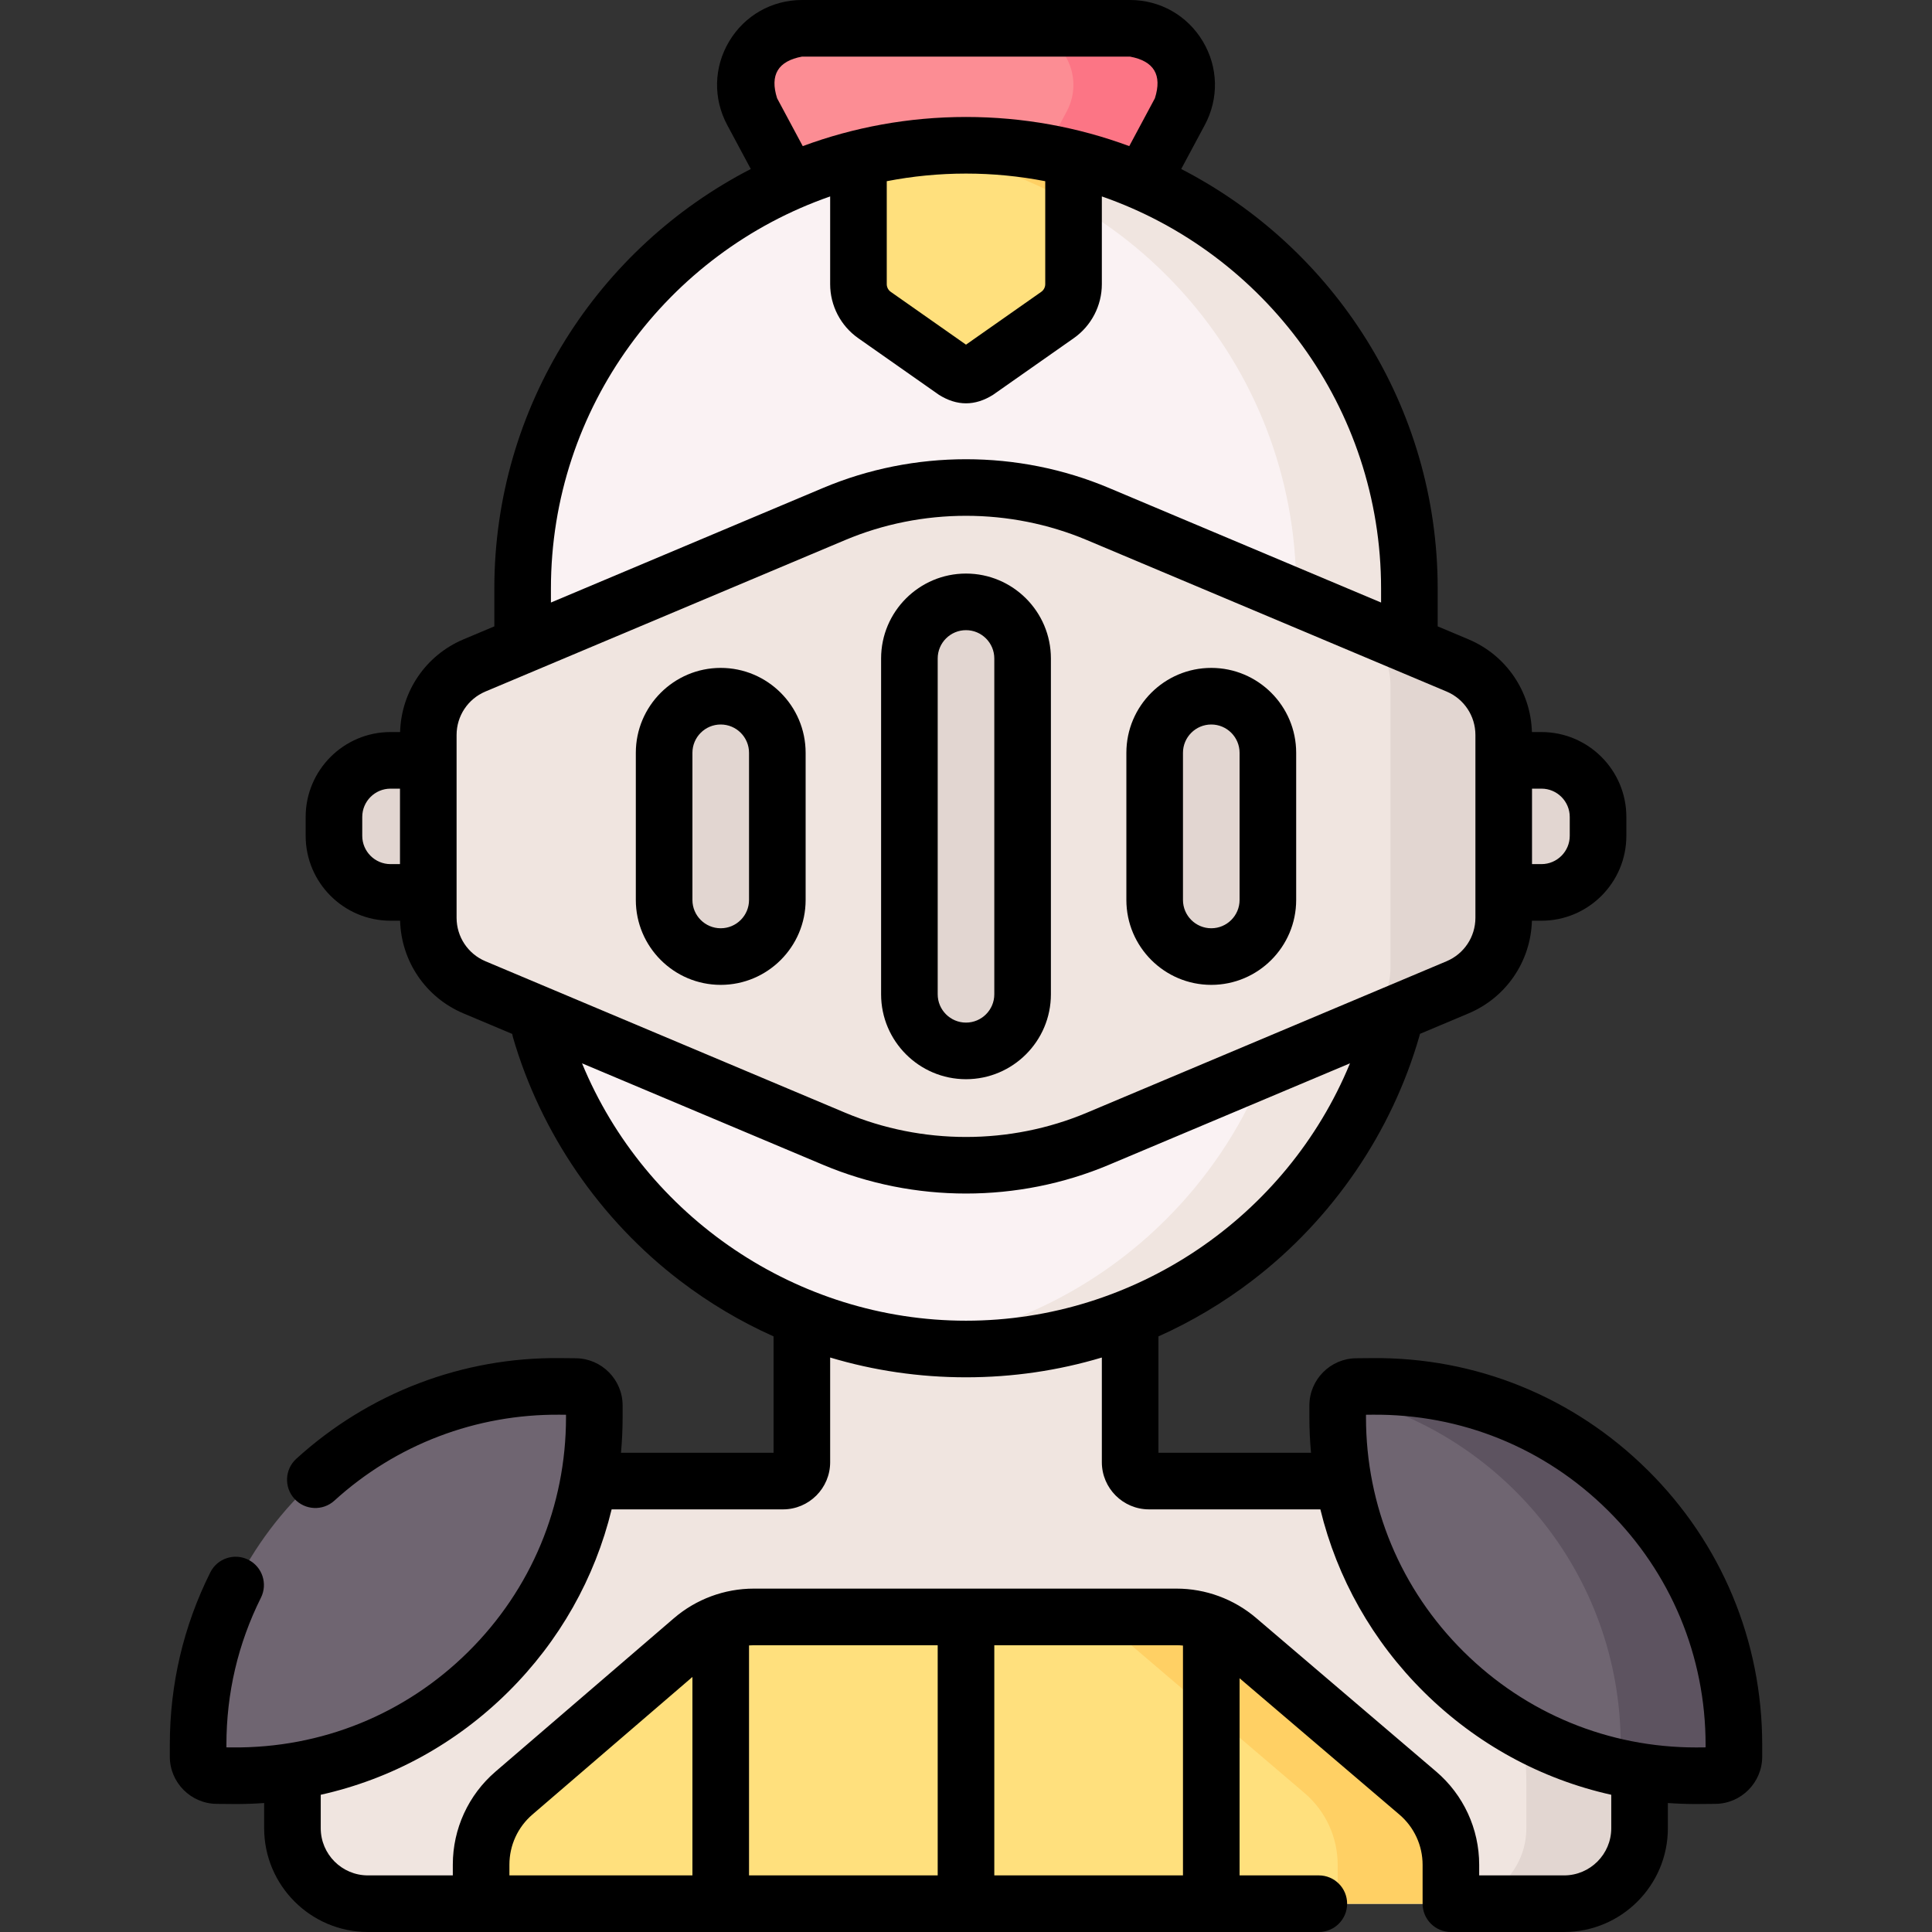 <svg id="Layer_1" enable-background="new 0 0 512 512" height="512" viewBox="0 0 512 512" width="512" xmlns="http://www.w3.org/2000/svg"><rect x="0" y="0" width="512" height="512" fill="#333333" stroke="none"/><g><g><path d="m103.5 236.5h10v-35h-10c-8.284 0-15 6.716-15 15v5c0 8.284 6.716 15 15 15z" fill="#e2d6d1"/><path d="m299.5 332.5v55c0 2.761 2.239 5 5 5h50c44.183 0 80 35.817 80 80v12c0 11.046-8.954 20-20 20h-317c-11.046 0-20-8.954-20-20v-12c0-44.183 35.817-80 80-80h50c2.761 0 5-2.239 5-5v-55z" fill="#f0e5e0"/><path d="m434.5 472.5v12c0 11.05-8.95 20-20 20h-30c11.05 0 20-8.95 20-20v-12c0-44.18-35.82-80-80-80h30c44.18 0 80 35.82 80 80z" fill="#e2d6d1"/><path d="m408.5 236.5h-10v-35h10c8.284 0 15 6.716 15 15v5c0 8.284-6.716 15-15 15z" fill="#e2d6d1"/><path d="m210.543 50.513-11.213-20.93c-5.353-9.992 1.887-22.083 13.223-22.083h86.895c11.336 0 18.575 12.091 13.222 22.083l-11.197 20.902z" fill="#fc8d94"/><path d="m312.67 29.58-11.2 20.91h-30l11.2-20.91c5.35-9.99-1.89-22.08-13.22-22.08h30c11.33 0 18.57 12.09 13.22 22.08z" fill="#fc7585"/><path d="m373.5 156c0-64.893-52.606-117.5-117.5-117.5-64.893 0-117.5 52.606-117.5 117.5v13 71c0 64.893 52.606 117.5 117.5 117.5 64.893 0 117.5-52.607 117.5-117.5z" fill="#faf2f3"/><path d="m373.5 156v84c0 32.44-13.15 61.82-34.42 83.08-21.26 21.27-50.64 34.42-83.08 34.42-5.08 0-10.09-.32-15-.95 26.45-3.37 50.15-15.53 68.08-33.47 21.27-21.26 34.42-50.64 34.42-83.08v-84c0-59.81-44.69-109.18-102.5-116.55 4.91-.63 9.92-.95 15-.95 64.89 0 117.5 52.61 117.5 117.5z" fill="#f0e5e0"/><path d="m386.261 261.653-95.336 40.141c-22.334 9.404-47.516 9.404-69.85 0l-95.336-40.141c-7.416-3.123-12.239-10.386-12.239-18.433v-48.44c0-8.047 4.823-15.31 12.239-18.433l95.336-40.141c22.334-9.404 47.516-9.404 69.85 0l95.336 40.141c7.416 3.123 12.239 10.386 12.239 18.433v48.441c0 8.046-4.823 15.31-12.239 18.432z" fill="#f0e5e0"/><path d="m454.548 470.547-4.143.039c-52.818.503-95.905-42.175-95.905-94.996v-3.138c0-2.743 2.21-4.974 4.952-5l4.143-.039c52.818-.503 95.905 42.175 95.905 94.996v3.138c0 2.743-2.21 4.974-4.952 5z" fill="#6f6571"/><path d="m459.5 462.41v3.14c0 2.74-2.21 4.97-4.95 5l-4.15.04c-7.47.07-14.74-.72-21.72-2.29.52-.79.82-1.74.82-2.75v-3.14c0-45.35-31.77-83.23-74.18-92.71.89-1.34 2.4-2.23 4.13-2.25l4.15-.04c52.81-.5 95.9 42.18 95.9 95z" fill="#5d5360"/><path d="m57.452 470.547 4.143.039c52.818.503 95.905-42.175 95.905-94.996v-3.138c0-2.743-2.21-4.974-4.952-5l-4.143-.039c-52.819-.503-95.905 42.175-95.905 94.996v3.138c0 2.743 2.21 4.974 4.952 5z" fill="#6f6571"/><g fill="#e2d6d1"><path d="m191 253.5c-8.284 0-15-6.716-15-15v-39c0-8.284 6.716-15 15-15 8.284 0 15 6.716 15 15v39c0 8.284-6.716 15-15 15z"/><path d="m321 253.5c-8.284 0-15-6.716-15-15v-39c0-8.284 6.716-15 15-15 8.284 0 15 6.716 15 15v39c0 8.284-6.716 15-15 15z"/><path d="m256 278.5c-8.284 0-15-6.716-15-15v-89c0-8.284 6.716-15 15-15 8.284 0 15 6.716 15 15v89c0 8.284-6.716 15-15 15z"/></g><path d="m127.5 504.5v-10.358c0-7.285 3.178-14.207 8.701-18.957l47.27-40.642c4.535-3.899 10.318-6.043 16.299-6.043h112.016c5.947 0 11.7 2.12 16.225 5.98l47.714 40.701c5.568 4.75 8.775 11.701 8.775 19.02v10.299z" fill="#ffe07d"/><path d="m384.5 494.2v10.3h-30v-10.3c0-7.32-3.21-14.27-8.78-19.02l-47.71-40.7c-4.52-3.86-10.28-5.98-16.22-5.98h30c5.94 0 11.7 2.12 16.22 5.98l47.71 40.7c5.57 4.75 8.78 11.7 8.78 19.02z" fill="#ffd064"/><path d="m284.5 41.99v33.31c0 3.26-1.59 6.31-4.26 8.19l-21.37 14.99c-1.72 1.21-4.02 1.21-5.74 0l-21.37-14.99c-2.67-1.88-4.26-4.93-4.26-8.19v-33.31c9.12-2.28 18.67-3.49 28.5-3.49s19.38 1.21 28.5 3.49z" fill="#ffe07d"/><path d="m284.5 41.99v12.09c-13.11-7.54-27.81-12.63-43.48-14.63 4.91-.63 9.91-.95 14.98-.95 9.83 0 19.38 1.21 28.5 3.49z" fill="#ffd064"/><path d="m398.5 194.78v48.44c0 8.05-4.82 15.31-12.24 18.43l-26.72 11.25c5.53-3.66 8.96-9.89 8.96-16.68v-74.44c0-6.79-3.43-13.02-8.96-16.68l26.72 11.25c7.42 3.12 12.24 10.38 12.24 18.43z" fill="#e2d6d1"/></g><g><path d="m436.632 389.586c-19.583-19.397-45.501-29.958-73.108-29.672l-4.145.039c-6.826.065-12.38 5.673-12.38 12.5v3.138c0 3.162.149 6.299.43 9.409h-40.429v-30.835c8.76-3.927 17.112-8.877 24.914-14.849 21.247-16.264 36.975-39.314 44.289-64.906.04-.142.067-.283.099-.425l12.871-5.419c9.982-4.203 16.497-13.79 16.799-24.565h2.529c12.407 0 22.5-10.093 22.5-22.5v-5c0-12.407-10.093-22.5-22.5-22.5h-2.529c-.303-10.775-6.818-20.363-16.799-24.565l-8.173-3.442v-9.994c0-48.393-27.643-90.449-67.967-111.212l6.247-11.662c3.771-7.04 3.574-15.332-.528-22.184s-11.319-10.942-19.305-10.942h-86.895c-7.986 0-15.203 4.09-19.305 10.942s-4.3 15.144-.529 22.183l6.248 11.663c-40.323 20.763-67.966 62.819-67.966 111.212v9.994l-8.172 3.441c-9.982 4.203-16.497 13.79-16.799 24.565h-2.529c-12.407 0-22.5 10.093-22.5 22.5v5c0 12.407 10.093 22.5 22.5 22.5h2.529c.303 10.775 6.818 20.363 16.799 24.565l12.906 5.435c.048.282.108.564.189.845 7.384 25.486 23.13 48.43 44.338 64.605 7.75 5.911 16.044 10.815 24.738 14.713v30.837h-40.43c.281-3.11.43-6.247.43-9.409v-3.138c0-6.827-5.554-12.434-12.381-12.5l-4.143-.039c-25.929-.291-50.785 9.227-69.956 26.678-3.063 2.789-3.286 7.532-.498 10.595 2.789 3.063 7.532 3.286 10.595.498 16.364-14.896 37.573-22.95 59.716-22.772l1.666.016v.662c0 23.53-9.207 45.607-25.924 62.166s-38.891 25.529-62.41 25.33l-1.664-.016v-.662c0-13.713 3.079-26.837 9.151-39.007 1.85-3.707.344-8.21-3.362-10.06s-8.211-.344-10.06 3.362c-7.119 14.27-10.729 29.647-10.729 45.705v3.138c0 6.827 5.554 12.434 12.382 12.5 0 0 4.812.044 5.148.044 2.505 0 4.996-.091 7.47-.268v6.677c0 15.164 12.336 27.5 27.5 27.5h252c4.142 0 7.5-3.358 7.5-7.5s-3.358-7.5-7.5-7.5h-21v-52.244l42.357 36.132c3.904 3.33 6.143 8.183 6.143 13.314v10.298c0 4.142 3.358 7.5 7.5 7.5h30c15.164 0 27.5-12.336 27.5-27.5v-6.677c2.474.177 4.965.268 7.47.268.334 0 5.148-.044 5.148-.044h.001c6.827-.065 12.38-5.673 12.38-12.5v-3.138c.001-27.563-10.784-53.426-30.367-72.823zm-20.632-173.086v5c0 4.136-3.364 7.5-7.5 7.5h-2.5v-20h2.5c4.136 0 7.5 3.364 7.5 7.5zm-210.059-190.458c-1.969-6.179.235-9.859 6.611-11.042h86.895c6.376 1.182 8.58 4.863 6.611 11.042l-6.793 12.681c-13.488-4.992-28.063-7.723-43.265-7.723s-29.777 2.731-43.265 7.723zm50.059 65.295-19.936-13.99c-.667-.468-1.064-1.232-1.064-2.046v-27.281c6.8-1.32 13.82-2.02 21-2.02s14.2.7 21 2.02v27.281c0 .814-.397 1.579-1.064 2.046zm-110 64.663c0-48.051 30.973-88.999 74-103.944v23.244c0 5.697 2.784 11.053 7.448 14.325l21.371 14.998c4.787 3.015 9.574 3.015 14.361 0l21.372-14.998c4.664-3.272 7.448-8.627 7.448-14.325v-23.244c43.027 14.945 74 55.892 74 103.944v3.678l-72.165-30.385c-24.044-10.124-51.625-10.124-75.671 0l-72.164 30.385zm-50 65.5v-5c0-4.136 3.364-7.5 7.5-7.5h2.5v20h-2.5c-4.136 0-7.5-3.364-7.5-7.5zm25 21.721v-48.441c0-5.042 3.002-9.564 7.649-11.521l95.335-40.142c10.174-4.284 21.093-6.424 32.015-6.424 10.92 0 21.843 2.142 32.015 6.424l95.336 40.142c4.647 1.957 7.649 6.479 7.649 11.521v48.441c0 5.042-3.002 9.564-7.649 11.521l-95.335 40.142c-20.347 8.566-43.685 8.565-64.03 0l-95.336-40.142c-4.647-1.957-7.649-6.479-7.649-11.521zm33.243 38.572 63.922 26.914c12.022 5.062 24.929 7.593 37.835 7.593s25.813-2.531 37.836-7.593l63.926-26.916c-16.754 40.694-56.996 68.209-101.762 68.209-44.716 0-84.998-27.53-101.757-68.207zm44.257 154.264c.422-.031.844-.057 1.27-.057h48.73v61h-50zm-15 60.943h-48.5v-2.858c0-5.105 2.22-9.941 6.091-13.27l42.409-36.462zm80 0v-61h48.286c.575 0 1.146.035 1.714.091v60.909zm163.5-12.5c0 6.893-5.607 12.5-12.5 12.5h-22.5v-2.799c0-9.53-4.158-18.542-11.408-24.726l-47.714-40.701c-5.876-5.013-13.367-7.774-21.092-7.774h-112.016c-7.771 0-15.296 2.79-21.188 7.856l-47.27 40.642c-7.189 6.181-11.312 15.164-11.312 24.644v2.858h-22.5c-6.893 0-12.5-5.607-12.5-12.5v-8.867c18.618-4.147 35.733-13.451 49.632-27.218 13.66-13.531 23.033-30.209 27.456-48.414h45.412c6.893 0 12.5-5.607 12.5-12.5v-27.744c11.543 3.459 23.625 5.244 36 5.244 12.377 0 24.459-1.784 36-5.242v27.741c0 6.893 5.607 12.5 12.5 12.5h45.411c4.424 18.205 13.796 34.883 27.456 48.414 13.9 13.768 31.014 23.072 49.632 27.219v8.867zm25-21.429s-2.239.02-2.525.02c-23.208 0-45.038-8.978-61.551-25.334-16.717-16.559-25.924-38.636-25.924-62.166v-.662l1.667-.016c23.55-.223 45.693 8.771 62.41 25.33 16.716 16.559 25.923 38.636 25.923 62.166z"/><path d="m191 177c-12.407 0-22.5 10.093-22.5 22.5v39c0 12.407 10.093 22.5 22.5 22.5s22.5-10.093 22.5-22.5v-39c0-12.407-10.093-22.5-22.5-22.5zm7.5 61.5c0 4.136-3.364 7.5-7.5 7.5s-7.5-3.364-7.5-7.5v-39c0-4.136 3.364-7.5 7.5-7.5s7.5 3.364 7.5 7.5z"/><path d="m321 261c12.407 0 22.5-10.093 22.5-22.5v-39c0-12.407-10.093-22.5-22.5-22.5s-22.5 10.093-22.5 22.5v39c0 12.407 10.093 22.5 22.5 22.5zm-7.5-61.5c0-4.136 3.364-7.5 7.5-7.5s7.5 3.364 7.5 7.5v39c0 4.136-3.364 7.5-7.5 7.5s-7.5-3.364-7.5-7.5z"/><path d="m256 286c12.407 0 22.5-10.093 22.5-22.5v-89c0-12.407-10.093-22.5-22.5-22.5s-22.5 10.093-22.5 22.5v89c0 12.407 10.093 22.5 22.5 22.5zm-7.5-111.5c0-4.136 3.364-7.5 7.5-7.5s7.5 3.364 7.5 7.5v89c0 4.136-3.364 7.5-7.5 7.5s-7.5-3.364-7.5-7.5z"/></g></g></svg>